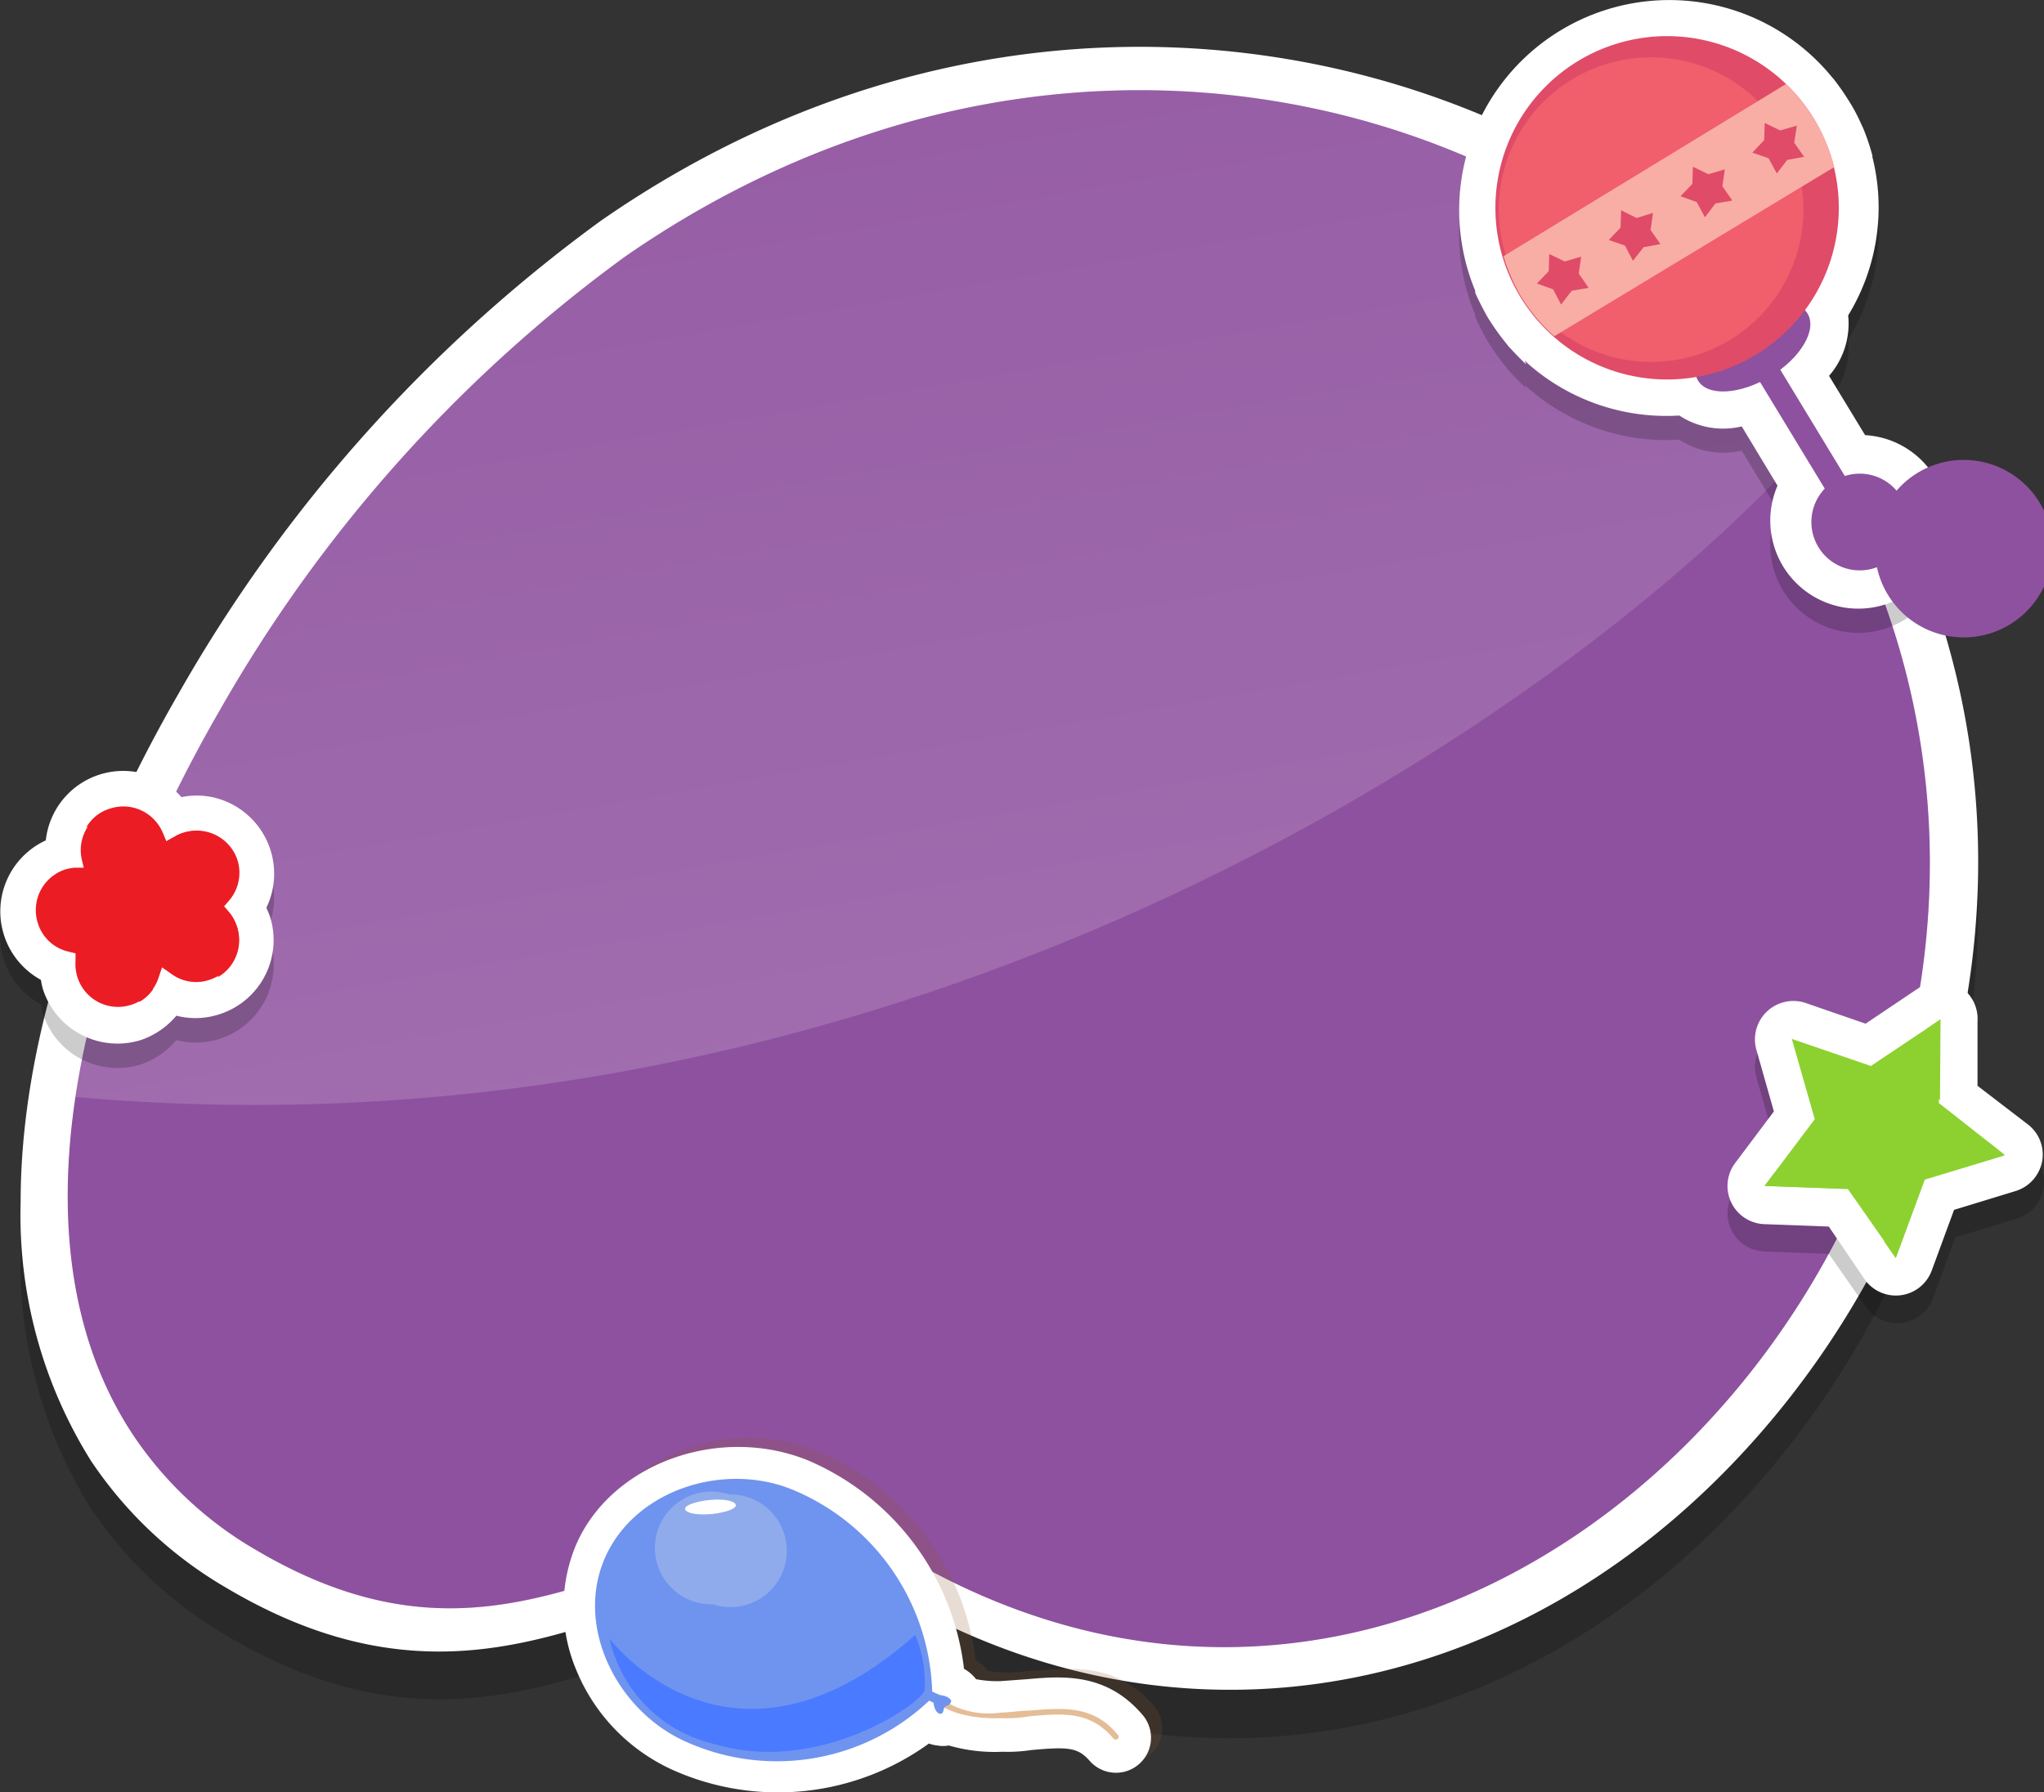 <svg xmlns="http://www.w3.org/2000/svg" xmlns:xlink="http://www.w3.org/1999/xlink" width="327.603" height="287.305" viewBox="0 0 327.603 287.305">
  <rect x="0" y="0" width="327.603" height="287.305" fill="#333333" stroke="none"/>
  <defs>
    <linearGradient id="linear-gradient" x1="0.632" y1="1.205" x2="0.226" y2="-0.437" gradientUnits="objectBoundingBox">
      <stop offset="0" stop-color="#fff"/>
      <stop offset="1" stop-color="#8e519f"/>
    </linearGradient>
  </defs>
  <g id="onborading1" transform="translate(0.003 -0.095)">
    <g id="Layer_2" data-name="Layer 2" transform="translate(-0.003 0.095)">
      <g id="Layer_1" data-name="Layer 1">
        <path id="Path_1" data-name="Path 1" d="M93.895,31.863a240.889,240.889,0,0,0-67.6,75.619C9.477,136.63.872,164.924.872,189.148A74.263,74.263,0,0,0,12.151,230.66,65.891,65.891,0,0,0,33.9,251.047c27.131,16.085,46.9,9.69,64.34,4.07,15.5-5.039,28.953-9.38,47.17,0,45.969,24.07,99.03,12.442,135.115-29.845,35.387-41.279,51.395-109.728,7.364-169.688C250.909,5.158,166.142-18.291,93.895,31.863Z" transform="translate(2.435 11.139)" opacity="0.2"/>
        <path id="Path_2" data-name="Path 2" d="M93.895,29.893a240.889,240.889,0,0,0-67.6,75.619C9.477,134.66.872,162.954.872,187.178A74.263,74.263,0,0,0,12.151,228.69,65.891,65.891,0,0,0,33.9,249.077c27.131,16.085,46.9,9.69,64.34,3.876,15.5-5.039,28.953-9.38,47.17,0,45.969,24.147,99.03,12.519,135.115-29.651,35.387-41.279,51.395-109.728,7.364-169.688C250.909,3.188,166.142-20.261,93.895,29.893Z" transform="translate(2.435 5.474)" fill="#fff"/>
        <path id="Path_3" data-name="Path 3" d="M142.15,241.71C100.794,220.16,80.135,265.7,33,237.834A59.457,59.457,0,0,1,13.2,219.268C-6.375,189.54,3.586,144.037,27.19,103.184A231.7,231.7,0,0,1,92.112,30.511C160.328-16.814,240.25,3.922,276.141,52.759,351.063,154.7,244.126,294.965,142.15,241.71Z" transform="translate(8.055 10.631)" fill="#8e519f"/>
        <path id="Path_4" data-name="Path 4" d="M142.125,131.75c-41.356-21.55-62.015,23.992-109.146-3.876a59.457,59.457,0,0,1-19.806-18.643A62.015,62.015,0,0,1,3.909,84.89c-2.829,19.884-.388,38.372,9.263,52.984A59.457,59.457,0,0,0,32.979,156.44c47.209,27.984,67.79-17.558,109.146,3.876,82.6,43.217,168.409-40.62,158.254-128.216C291.7,107.991,215.612,170.122,142.125,131.75Z" transform="translate(8.08 91.948)" fill="#8e519f" opacity="0.3"/>
        <path id="Path_5" data-name="Path 5" d="M280.839,60.937c-1.705-2.752-3.566-5.5-5.543-8.178C239.405,3.922,159.484-16.814,91.267,30.511a231.7,231.7,0,0,0-64.922,72.674A182.169,182.169,0,0,0,3.09,165.2C136.538,177.137,243.242,102.991,280.839,60.937Z" transform="translate(8.899 10.631)" opacity="0.2" fill="url(#linear-gradient)"/>
        <path id="Path_6" data-name="Path 6" d="M22.645,76.128a12.868,12.868,0,0,0,5.62-3.876,12.49,12.49,0,0,0,15-15.93,15.043,15.043,0,0,0-.581-1.4A12.558,12.558,0,0,0,37.141,38.3a12.17,12.17,0,0,0-8.062-1.124A12.48,12.48,0,0,0,7.335,44.113,12.364,12.364,0,0,0,.63,59.307a12.209,12.209,0,0,0,5.93,7.209,9.961,9.961,0,0,0,.31,1.473,12.558,12.558,0,0,0,15.775,8.139Z" transform="translate(0.003 94.47)" opacity="0.2"/>
        <path id="Path_7" data-name="Path 7" d="M22.637,75.09a12.868,12.868,0,0,0,5.62-3.876,12.325,12.325,0,0,0,6.9-.233,12.48,12.48,0,0,0,8.1-15.659,15.037,15.037,0,0,0-.581-1.4A12.558,12.558,0,0,0,37.132,37.3a12.17,12.17,0,0,0-8.062-1.124A12.48,12.48,0,0,0,7.327,43.113a12.523,12.523,0,0,0-.775,22.364,11.124,11.124,0,0,0,.31,1.473A12.558,12.558,0,0,0,22.637,75.09Z" transform="translate(0.012 91.594)" fill="#fff"/>
        <path id="Path_8" data-name="Path 8" d="M25.056,37.566a6.123,6.123,0,0,0-1.357.62l-1.318.736-.581-1.4A6.86,6.86,0,0,0,8.816,41.675l.349,1.473H7.654a8.528,8.528,0,0,0-1.434.271,6.86,6.86,0,0,0-4.419,8.6A6.705,6.705,0,0,0,6.723,56.6l1.124.271v1.163a7.054,7.054,0,0,0,.31,2.674,6.822,6.822,0,0,0,8.6,4.419,6.667,6.667,0,0,0,4.38-4.3l.581-1.705L23.2,60.163a6.705,6.705,0,0,0,6.085.969,6.822,6.822,0,0,0,4.419-8.6,6.512,6.512,0,0,0-1.318-2.364l-.736-.853.736-.853a6.744,6.744,0,0,0,1.4-6.589,6.86,6.86,0,0,0-8.721-4.3Z" transform="translate(4.258 95.939)" fill="#ec1c24"/>
        <path id="Path_9" data-name="Path 9" d="M17.854,63.5a8.023,8.023,0,0,1-.581,1.318,6.55,6.55,0,0,0,2.287-2.093l-1.279-.891ZM5.606,43.693h0A6.744,6.744,0,0,0,1.73,46.755a5.814,5.814,0,0,1,1.318-.62,6.162,6.162,0,0,1,1.473-.271H5.994l-.31-1.473S5.645,43.848,5.606,43.693Zm25.93,6.744-.736-.853.736-.853a6.744,6.744,0,0,0,1.4-6.589,6.86,6.86,0,0,0-8.6-4.457,6.123,6.123,0,0,0-1.357.62l-1.318.736-.581-1.4A6.822,6.822,0,0,0,12.7,33.771a6.55,6.55,0,0,0-3.876,3.062,5.388,5.388,0,0,1,1.357-.62,6.86,6.86,0,0,1,8.411,3.876l.581,1.4,1.279-.775a10.193,10.193,0,0,1,1.357-.581,6.86,6.86,0,0,1,8.6,4.457A6.744,6.744,0,0,1,29.133,51.1l-.775.891.736.853A6.511,6.511,0,0,1,30.412,55.2a6.822,6.822,0,0,1-.5,5.62,6.822,6.822,0,0,0,3.1-8.023,6.512,6.512,0,0,0-1.473-2.364Z" transform="translate(4.988 95.82)" fill="#ec1c24"/>
        <path id="Path_10" data-name="Path 10" d="M119.642,64.6,111.5,58.05V47.7a6.24,6.24,0,0,0-2.984-5.155,6.163,6.163,0,0,0-6.357.31l-8.6,5.775L83.79,45.259A6.124,6.124,0,0,0,76.038,52.7l2.829,9.961-6.2,8.256a6.124,6.124,0,0,0,4.651,9.806l10.349.388L93.6,89.6a6.124,6.124,0,0,0,10.775-1.4l3.566-9.729,9.884-3.023a6.124,6.124,0,0,0,2.015-10.659Z" transform="translate(205.445 119.873)" opacity="0.2"/>
        <path id="Path_11" data-name="Path 11" d="M119.642,63.668l-8.139-6.24V47.079a6.124,6.124,0,0,0-2.984-5.659,6.24,6.24,0,0,0-6.357.271l-8.6,5.775L83.79,44.094a6.163,6.163,0,0,0-7.752,7.481l2.829,9.961-6.2,8.256A6.124,6.124,0,0,0,77.317,79.6l10.349.388,5.736,8.45A6.124,6.124,0,0,0,104.177,87l3.566-9.69,9.884-3.023a6.163,6.163,0,0,0,4.225-4.729,6.085,6.085,0,0,0-2.209-5.891Z" transform="translate(205.445 116.62)" fill="#fff"/>
        <path id="Path_12" data-name="Path 12" d="M101.138,42.26l-.233,13.372,10.543,8.294L98.619,67.8,94.006,80.4,86.332,69.43l-13.372-.5,8.062-10.7L77.34,45.361,90.014,49.7Z" transform="translate(209.84 121.168)" fill="#8cd130"/>
        <path id="Path_13" data-name="Path 13" d="M108.9,61.978,96.5,65.854,92.117,77.87l1.86,2.674,4.651-12.6,12.791-3.876ZM101.148,42.25l-2.171,1.473v9.845L101.07,55.2ZM74.443,66.978,72.97,68.955l12.752.465-1.473-2.054Z" transform="translate(209.869 121.139)" fill="#8cd130"/>
        <path id="Path_14" data-name="Path 14" d="M71.443,59.6l-.31-.271h0Zm65.116,17.946A13.992,13.992,0,0,0,125.4,70.842l-5.775-9.5a12.752,12.752,0,0,0,3.062-9.69,33.178,33.178,0,0,0,3.876-25.426h0a.5.5,0,0,0,0-.233h0a35.578,35.578,0,0,0-1.279-3.876q-.233-.581-.465-1.047a30.58,30.58,0,0,0-2.054-3.876,38.764,38.764,0,0,0-2.442-3.488l-.271-.31h0A33.682,33.682,0,0,0,62.916,47.7v.31a39.492,39.492,0,0,0,1.977,3.876,39.033,39.033,0,0,0,2.713,3.876l.62.775c1.008,1.124,1.938,2.054,2.829,2.907l-.194-.581a5.309,5.309,0,0,0,.659.659h0A33.527,33.527,0,0,0,95.629,67.7a12.791,12.791,0,0,0,10,1.744l5.736,9.5a14.108,14.108,0,1,0,25.194-1.4Z" transform="translate(173.528 2.781)" opacity="0.2"/>
        <path id="Path_15" data-name="Path 15" d="M71.443,58.6l-.31-.271h0Zm65.116,17.946A13.992,13.992,0,0,0,125.4,69.842l-5.775-9.5a12.752,12.752,0,0,0,3.062-9.69,33.178,33.178,0,0,0,3.876-25.426h0a.5.5,0,0,0,0-.233h0a35.579,35.579,0,0,0-1.279-3.876q-.233-.581-.465-1.047A28.371,28.371,0,0,0,122.76,16.2a38.753,38.753,0,0,0-2.442-3.488l-.271-.31h0A33.682,33.682,0,0,0,62.916,46.7v.349c.7,1.512,1.318,2.713,1.977,3.876A39.035,39.035,0,0,0,67.606,54.8l.62.775c1.008,1.124,1.938,2.054,2.829,2.907l-.194-.62a5.309,5.309,0,0,0,.659.659h0A33.527,33.527,0,0,0,95.629,66.7a12.791,12.791,0,0,0,10,1.744l5.736,9.5a14.108,14.108,0,1,0,25.194-1.4Z" transform="translate(173.528 -0.095)" fill="#fff"/>
        <path id="Path_16" data-name="Path 16" d="M78.467,20.911a7.752,7.752,0,1,0,6.009-1.01,7.752,7.752,0,0,0-6.009,1.01Zm6.628,10.853a14.225,14.225,0,1,0,0-.116Z" transform="translate(215.419 56.239)" fill="#8e519f"/>
        <rect id="Rectangle_1" data-name="Rectangle 1" width="3.798" height="22.829" transform="matrix(0.855, -0.519, 0.519, 0.855, 281.095, 59.594)" fill="#8e519f"/>
        <path id="Path_17" data-name="Path 17" d="M88.087,14.392c1.589,2.6-1.085,7.132-5.93,10.077s-10.116,3.256-11.628.659S71.614,18,76.459,15.012,86.5,11.8,88.087,14.392Z" transform="translate(201.613 35.858)" fill="#8e519f"/>
        <path id="Path_18" data-name="Path 18" d="M112.868,14.811a27.519,27.519,0,1,1-37.79-9.225,27.519,27.519,0,0,1,37.79,9.225Z" transform="translate(177.84 4.199)" fill="#e04b68"/>
        <path id="Path_19" data-name="Path 19" d="M107.317,14.231A24.418,24.418,0,1,1,92.237,3.164a24.457,24.457,0,0,1,15.079,11.067Z" transform="translate(178.197 6.717)" fill="#f15e6c"/>
        <path id="Path_20" data-name="Path 20" d="M65,37.678A28.024,28.024,0,0,0,70.309,44l44.883-27.131A28.022,28.022,0,0,0,111.9,9.113a28.526,28.526,0,0,0-4.457-5.543L62.17,31.167A29.108,29.108,0,0,0,65,37.678Z" transform="translate(178.809 9.898)" fill="#f8aea5"/>
        <path id="Path_21" data-name="Path 21" d="M65.527,10.6l2.481,1.2,2.636-.775-.388,2.713,1.589,2.287-2.713.465L67.426,18.7l-1.279-2.442-2.6-.93,1.9-1.977Z" transform="translate(182.778 30.116)" fill="#e04b68"/>
        <path id="Path_22" data-name="Path 22" d="M68.5,8.79l2.481,1.24,2.636-.814-.388,2.752,1.589,2.248-2.713.5L70.4,16.891l-1.279-2.442-2.6-.891,1.9-1.977Z" transform="translate(191.319 24.91)" fill="#e04b68"/>
        <path id="Path_23" data-name="Path 23" d="M71.467,6.99l2.481,1.2,2.636-.775L76.2,10.13l1.589,2.287-2.713.465L73.4,15.091l-1.318-2.442-2.6-.93,1.9-1.977Z" transform="translate(199.861 19.734)" fill="#e04b68"/>
        <path id="Path_24" data-name="Path 24" d="M74.437,5.18l2.481,1.2,2.674-.775-.426,2.752,1.589,2.248-2.713.5-1.667,2.171-1.318-2.442-2.6-.891,1.9-2.015Z" transform="translate(208.402 14.528)" fill="#e04b68"/>
        <path id="Path_25" data-name="Path 25" d="M25.828,75.406a25.542,25.542,0,0,0,0,19.845,29.806,29.806,0,0,0,15.93,16.434,41.2,41.2,0,0,0,40.62-4.651,5.7,5.7,0,0,0,1.357.31,5.969,5.969,0,0,0,1.86,0,26.24,26.24,0,0,0,8.6,1.008,22.325,22.325,0,0,0,4.612-.31c5.93-.5,7.481-.426,9.341,1.783a5.581,5.581,0,0,0,3.876,1.9,5.426,5.426,0,0,0,3.876-1.434,5.543,5.543,0,0,0,.5-7.752c-5.775-6.744-12.829-6.124-18.527-5.659-1.434,0-2.829.271-4.225.31a18.644,18.644,0,0,1-3.876-.271,6.279,6.279,0,0,0-1.938-1.705A41.589,41.589,0,0,0,62.8,61.841C48.774,55.794,31.449,62.189,25.828,75.406Z" transform="translate(68.524 170.889)" fill="#8c5930" opacity="0.2"/>
        <path id="Path_26" data-name="Path 26" d="M25.277,75.692a25.891,25.891,0,0,0,0,19.845,30.116,30.116,0,0,0,15.853,16.318,41.317,41.317,0,0,0,40.736-4.38,5.427,5.427,0,0,0,1.318.31,4.924,4.924,0,0,0,1.86,0,26.4,26.4,0,0,0,8.6,1.008,25.038,25.038,0,0,0,4.612-.271c5.969-.543,7.481-.426,9.38,1.744a5.615,5.615,0,0,0,8.411-7.442c-5.775-6.744-12.829-6.163-18.488-5.659l-4.264.31a18.449,18.449,0,0,1-3.876-.31A6.24,6.24,0,0,0,87.485,95.5a41.627,41.627,0,0,0-25-33.41C48.222,56.313,30.9,62.592,25.277,75.692Z" transform="translate(67.022 171.998)" fill="#fff"/>
        <path id="Path_27" data-name="Path 27" d="M67.979,76.946a.426.426,0,0,0,0-.62c-3.876-4.767-8.76-4.341-14.225-3.876-1.4,0-2.907.271-4.5.31a13.566,13.566,0,0,1-9.884-2.4.465.465,0,0,0-.659.62s2.829,2.907,10.581,2.674a22.135,22.135,0,0,0,4.574-.31c5.388-.465,9.651-.853,13.411,3.566a.465.465,0,0,0,.7.039Z" transform="translate(111.179 201.752)" fill="#e4bc96"/>
        <path id="Path_28" data-name="Path 28" d="M39.869,71.922l.426-1.008a.233.233,0,0,0,0-.31l-1.124-.5a.31.31,0,0,0-.349,0L38.4,71.108a.271.271,0,0,0,0,.31l1.085.5a.31.31,0,0,0,.388,0Z" transform="translate(110.297 201.078)" fill="#6f94ef"/>
        <path id="Path_29" data-name="Path 29" d="M39.318,70.292s1.667,0,2.132.93a.88.88,0,0,1-.62.775c-.62.233-.5.5-.7,1.046s-1.318.388-1.512-1.55S39.318,70.292,39.318,70.292Z" transform="translate(111.003 201.39)" fill="#6f94ef"/>
        <path id="Path_30" data-name="Path 30" d="M39.477,103.523a35.5,35.5,0,0,0,39.186-7.209A36.24,36.24,0,0,0,56.609,63.136C45.524,58.368,30.95,62.9,26.144,74.027S28.315,98.755,39.477,103.523Z" transform="translate(70.767 175.795)" fill="#6f94ef"/>
        <path id="Path_31" data-name="Path 31" d="M25.2,68.291s19.38,25.736,48.992-.581A19.379,19.379,0,0,1,75.7,76.586c-.465,2.054-16.938,13.643-33.721,8.6A22.364,22.364,0,0,1,25.2,68.291Z" transform="translate(72.486 194.36)" fill="#4a7aff"/>
        <path id="Path_32" data-name="Path 32" d="M36.359,79.839a9.031,9.031,0,1,0,2.6-17.6,9.031,9.031,0,1,0-2.6,17.6Z" transform="translate(77.877 177.308)" fill="#8fabec"/>
        <path id="Path_33" data-name="Path 33" d="M32.569,64.432c2.287-.233,4.108-.891,3.876-1.512s-1.977-.969-4.225-.736-4.108.891-3.876,1.512S30.283,64.626,32.569,64.432Z" transform="translate(81.473 178.258)" fill="#fff"/>
      </g>
    </g>
  </g>
</svg>
